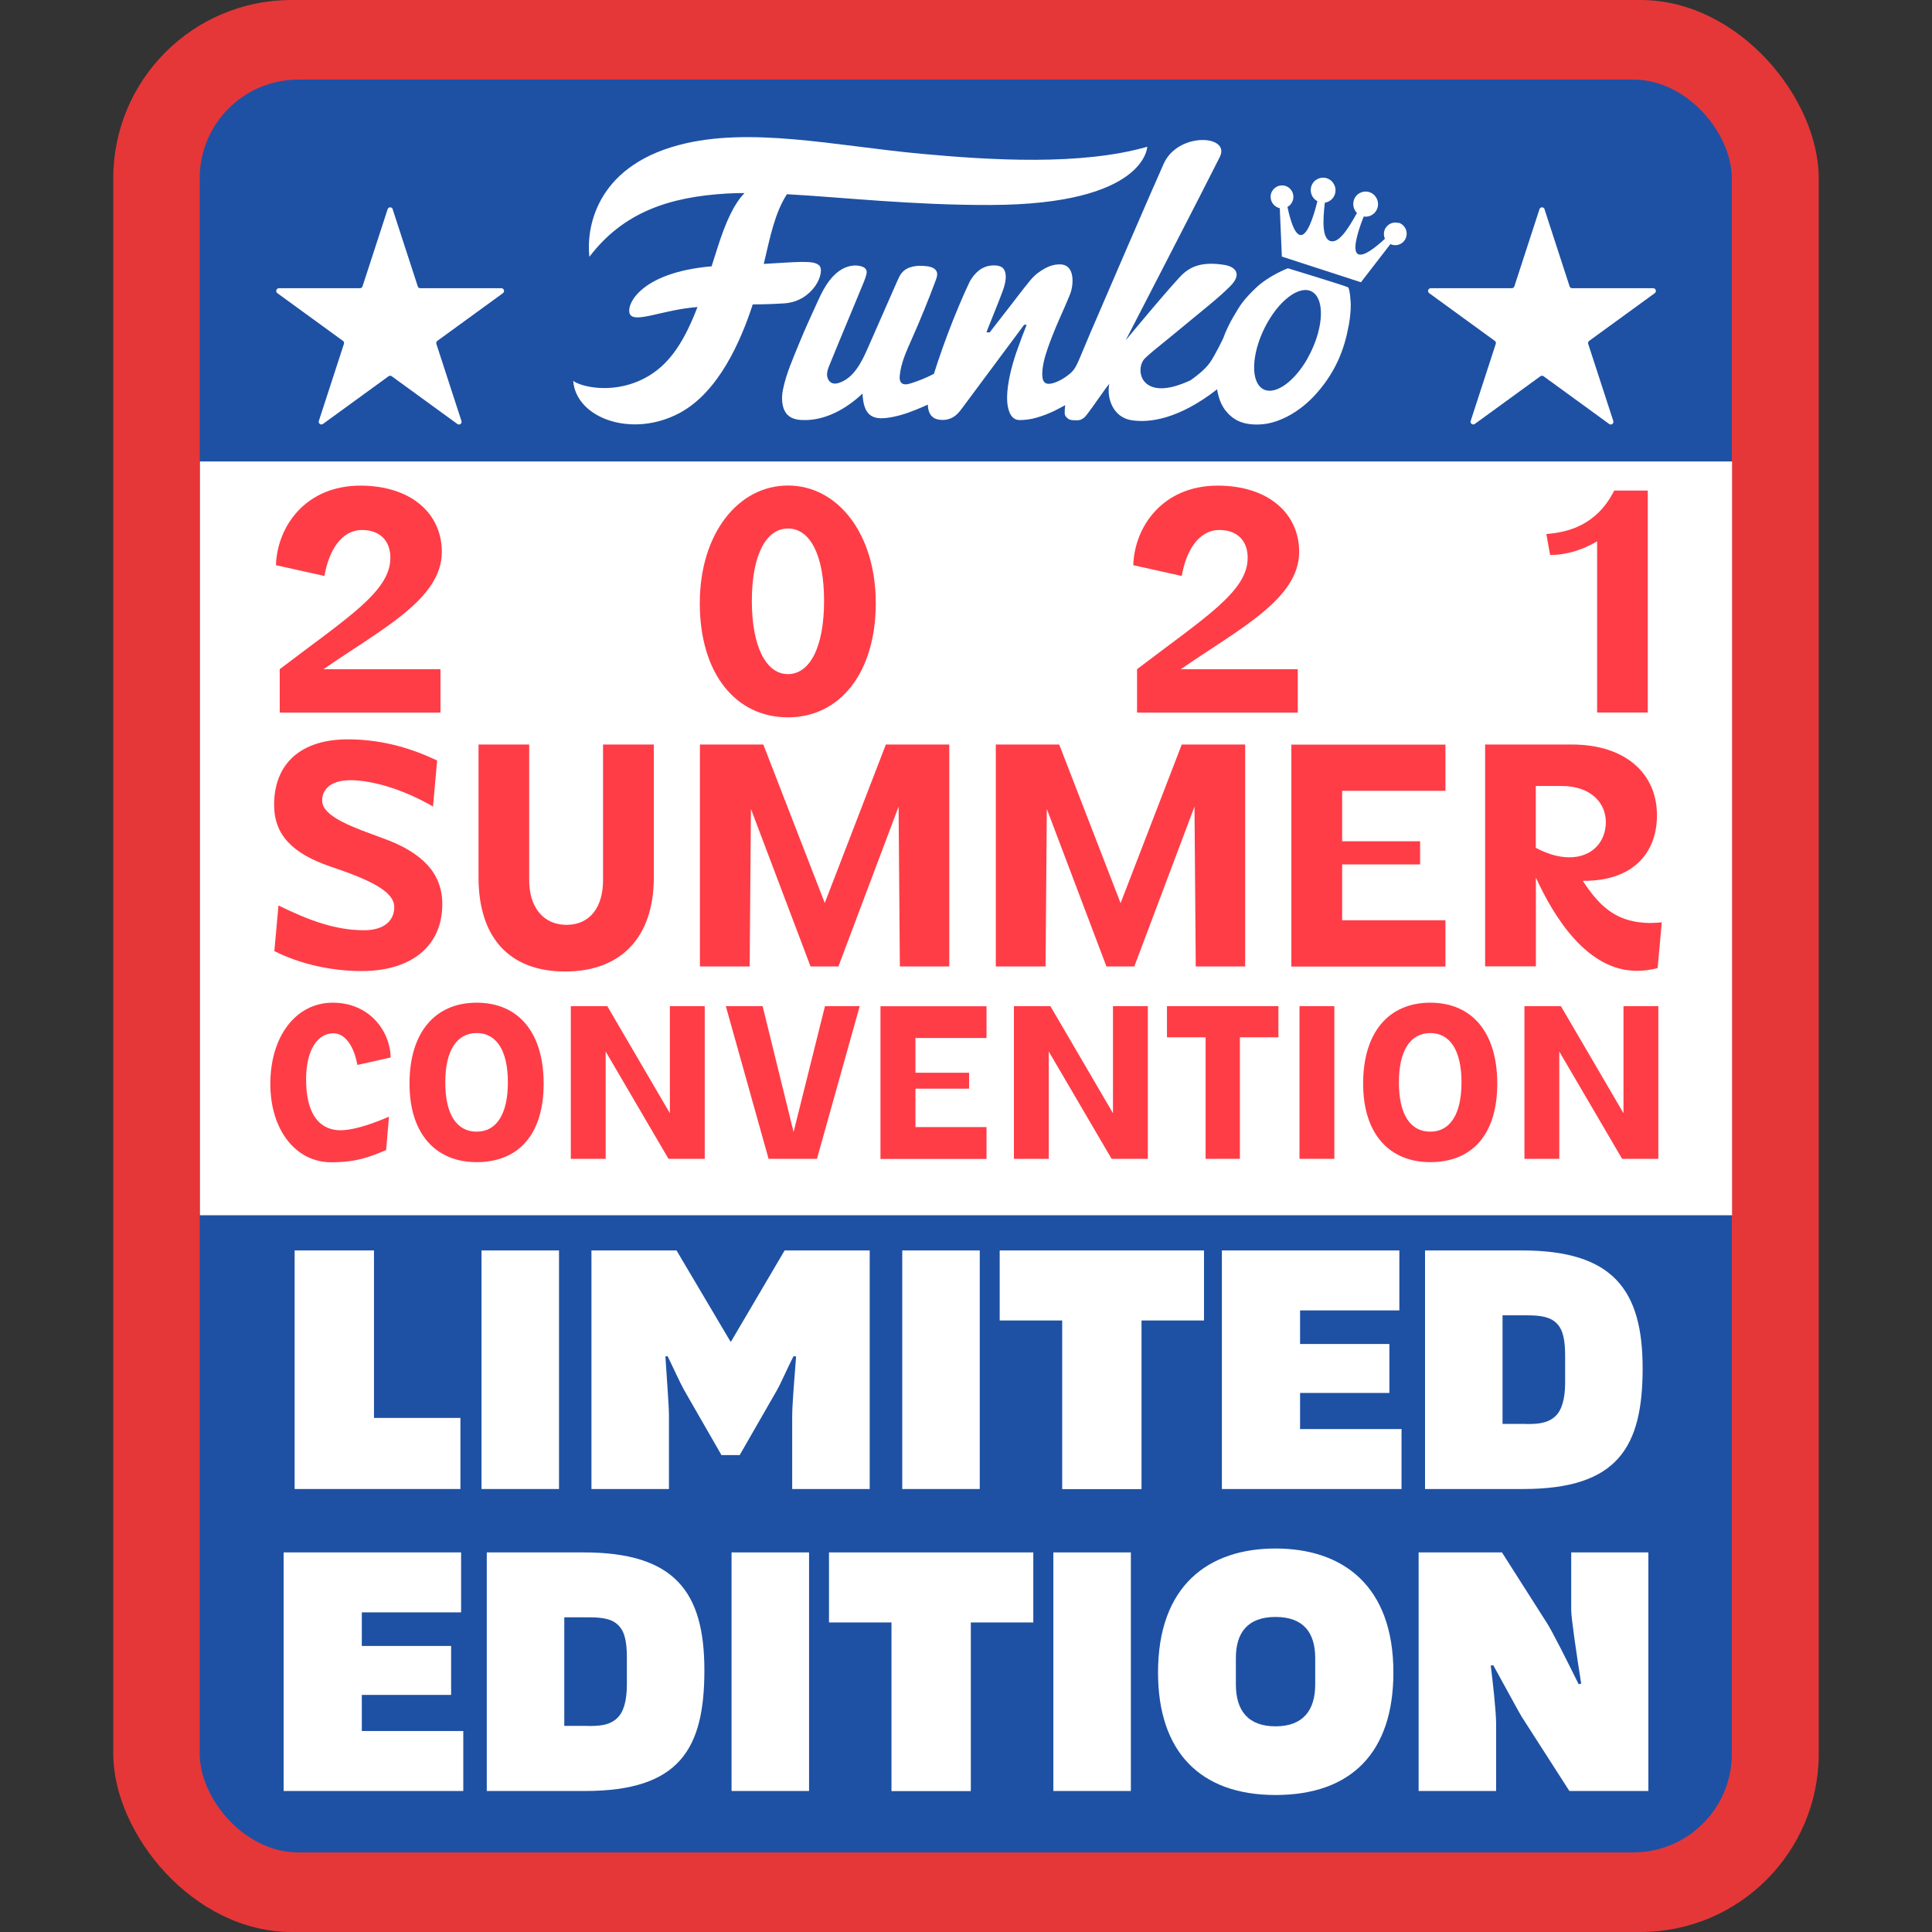<?xml version="1.0" encoding="UTF-8"?>
<svg id="Camada_2" data-name="Camada 2" xmlns="http://www.w3.org/2000/svg" xmlns:xlink="http://www.w3.org/1999/xlink" viewBox="0 0 168.52 168.52">
  <rect x="0" y="0" width="168.52" height="168.52" fill="#333333" stroke="none"/>
  <defs>
    <style>
      .cls-1 {
        clip-path: url(#clippath);
      }

      .cls-2 {
        fill: none;
      }

      .cls-2, .cls-3, .cls-4, .cls-5, .cls-6, .cls-7 {
        stroke-width: 0px;
      }

      .cls-3 {
        fill: #ff3d47;
      }

      .cls-4 {
        fill: #1e51a4;
      }

      .cls-5 {
        fill-rule: evenodd;
      }

      .cls-5, .cls-6 {
        fill: #fff;
      }

      .cls-7 {
        fill: #e53738;
      }
    </style>
    <clipPath id="clippath">
      <rect class="cls-2" x="17.44" y="6.94" width="133.64" height="154.64" rx="8.6" ry="8.6"/>
    </clipPath>
  </defs>
  <g>
    <g>
      <rect class="cls-7" x="9.88" width="148.76" height="168.52" rx="15.55" ry="15.55"/>
      <rect class="cls-4" x="17.42" y="6.94" width="133.64" height="154.64" rx="8.6" ry="8.6"/>
    </g>
    <g class="cls-1">
      <rect class="cls-6" x="17" y="40.25" width="136.17" height="65.75"/>
    </g>
  </g>
  <g>
    <g>
      <g>
        <path class="cls-5" d="M71.42,23.13c-.47-.45-1.95-.27-4.8-.11.56-2.38.97-4.46,2.02-6.08,4.89.27,10.89.96,17.77.94,13.54-.04,13.66-5.08,13.66-5.08-5.76,1.66-13.67,1.17-19.66.62-7.51-.69-15.03-2.42-21.23-.76-7.33,1.96-8.04,7.4-7.77,9.74,2.94-3.86,6.92-5.23,12.02-5.52.48-.03.99-.04,1.51-.04-.93.97-1.64,2.5-2.39,4.88-.16.52-.32,1.02-.48,1.51-6.27.54-7.49,3.41-7.13,4.16.38.8,2.61-.25,5.38-.56.18-.02.35-.04.52-.05-1.08,2.8-2.28,4.81-4.21,5.98-2.94,1.78-6.02.96-6.63.46.24,3.27,5.16,5.05,9.34,2.77,3.33-1.82,5.26-6.18,6.32-9.44.92,0,1.84-.03,2.76-.09,2.52-.17,3.63-2.74,3.02-3.33M122.01,19.46c-.52-.17-1.08.12-1.25.64,0,0,0,0,0,0-.08.25-.06.51.04.73-.95.87-1.82,1.51-2.29,1.36-.6-.19-.15-1.82.44-3.3.53.08,1.04-.24,1.2-.75.18-.57-.13-1.19-.7-1.38-.57-.18-1.18.13-1.36.7,0,0,0,0,0,0-.13.41,0,.84.27,1.12-.78,1.42-1.59,2.65-2.29,2.45h-.03c-.71-.24-.67-1.72-.48-3.35.4-.06.75-.34.88-.75.18-.57-.13-1.19-.7-1.38-.57-.18-1.18.13-1.36.7,0,0,0,0,0,0-.16.51.07,1.06.53,1.3-.38,1.55-.94,3.13-1.54,2.94-.46-.15-.8-1.18-1.07-2.44.49-.27.66-.89.39-1.37-.12-.22-.32-.39-.56-.46-.52-.17-1.08.12-1.25.64,0,0,0,0,0,0-.17.53.12,1.1.65,1.27.03.01.07.02.1.03l.18,4.22,6.9,2.24,2.57-3.33c.49.24,1.08.03,1.32-.47.02-.04.04-.09.05-.13.17-.53-.12-1.09-.64-1.26"/>
        <path class="cls-5" d="M114.08,31.22c-1.28,2.27-3.11,3.43-4.09,2.59-.98-.84-.73-3.37.55-5.65,1.28-2.27,3.11-3.43,4.08-2.59.98.84.73,3.37-.55,5.65M112.34,23.4s-1.64.62-2.78,1.7c-.39.37-.76.75-1.1,1.17h0c-.32.4-.56.83-.83,1.28-.37.62-.69,1.28-.94,1.97h0s-.66,1.39-1.14,2.09c-.47.68-1.36,1.32-1.72,1.57-.42.19-.85.36-1.29.49-2.93.85-3.47-1.25-2.81-2.25.24-.36,1.86-1.6,2.97-2.53,2.14-1.78,3.61-2.91,4.62-3.94,1.07-1.08.38-1.68-.45-1.83-2.07-.36-3.02.2-3.62.71-.73.62-5.06,5.85-5.06,5.85,0,0,7.05-13.65,8.21-15.99.96-1.93-3.63-2.2-4.89.58-.74,1.62-5.79,13.33-6.41,14.78-1.13,2.65-1.2,3.06-1.76,3.53,0,0-.01.01-.02.02l-.04.03s0,0,0,0c-.54.45-1.3.85-1.81.85-.31,0-.49-.19-.54-.56-.05-.37,0-.85.13-1.43.08-.35.2-.73.34-1.14.14-.41.3-.83.47-1.25.17-.42.34-.83.52-1.24l.49-1.11c.15-.34.27-.63.37-.87.1-.24.16-.42.19-.52.17-.69.14-1.32-.04-1.71-.18-.39-.5-.59-.96-.59s-.9.13-1.31.36c-.44.25-.85.53-1.27,1.04-.36.44-.71.88-1.05,1.33-.23.3-.48.62-.74.96-.26.33-.51.65-.74.95-.33.43-.66.86-1,1.29h-.28c.02-.07.06-.19.14-.39.08-.19.17-.42.27-.67.23-.57.46-1.15.69-1.73.11-.29.21-.55.3-.79.09-.24.15-.43.18-.57.13-.51.13-.93,0-1.23-.12-.31-.43-.46-.93-.46s-.93.15-1.3.43c-.36.29-.66.66-.86,1.08-.31.66-.61,1.32-.89,2-.68,1.61-1.29,3.24-1.85,4.9-.12.35-.23.7-.34,1.05-.66.34-1.34.62-2.05.84-.27.08-.61.14-.8-.07-.14-.15-.15-.39-.13-.6.1-1.11.58-2.14,1.03-3.16.76-1.71,1.47-3.44,2.12-5.2.08-.22.16-.46.09-.68-.11-.35-.53-.48-.89-.52-.78-.1-1.67-.02-2.17.58-.17.2-.27.44-.38.68l-2.58,5.87c-.54,1.23-1.21,2.59-2.47,3.03-.22.08-.46.12-.68.02-.27-.12-.41-.44-.41-.74,0-.3.12-.59.23-.86,1.06-2.61,1.84-4.43,2.91-7.04.05-.12.31-.73.32-1.02,0-.18-.11-.35-.27-.43-.68-.31-1.5-.12-2.11.31-.96.68-1.49,1.77-1.96,2.81-.53,1.16-1.06,2.31-1.54,3.49-.55,1.35-1.14,2.65-1.43,4.08-.15.73-.11,1.67.41,2.19.34.34.85.44,1.33.45,1.94.06,3.78-.97,5.2-2.31.05.71.15,1.53.74,1.92.38.25.86.26,1.31.21.9-.1,1.77-.38,2.61-.72.35-.14.7-.29,1.04-.45,0,.15.02.3.05.43.06.28.18.5.38.66.19.16.48.25.86.25.31,0,.59-.07.86-.21.27-.14.54-.4.82-.79l5.43-7.3h.22c-.28.7-.54,1.4-.79,2.1-.22.6-.4,1.2-.56,1.82-.35,1.43-.44,2.52-.28,3.27s.5,1.12,1.01,1.12,1.01-.07,1.52-.22c.51-.15,1-.34,1.47-.56.33-.16.66-.34.99-.52,0,.12-.04.36-.04.47-.02.4.04.49.23.66.19.17.38.19.78.19.3,0,.41-.03.67-.22.25-.18,1.14-1.52,1.83-2.47.11-.16.24-.32.38-.49-.25,1.18.29,2.91,1.92,3.17,1.58.26,4.16-.1,7.48-2.69.06.36.15.7.27,1.02.24.61.62,1.1,1.14,1.48.52.38,1.2.57,2.06.57.6,0,1.18-.1,1.76-.31.59-.21,1.14-.49,1.66-.84.54-.36,1.04-.78,1.49-1.25.89-.93,1.63-2,2.17-3.17.48-1.09.71-1.9.95-3.15.11-.67.17-1.26.16-1.8,0,0-.06-1.33-.24-1.45-.18-.12-5.21-1.65-5.21-1.65"/>
      </g>
      <path class="cls-5" d="M34.25,18.25l2.19,6.73c.03.1.12.16.22.16h7.07c.23,0,.32.29.14.43l-5.72,4.16c-.08.06-.12.17-.09.26l2.19,6.73c.07.22-.18.4-.36.26l-5.72-4.16c-.08-.06-.19-.06-.28,0l-5.72,4.16c-.18.13-.43-.05-.36-.26l2.19-6.73c.03-.1,0-.2-.09-.26l-5.72-4.16c-.18-.13-.09-.43.14-.43h7.07c.1,0,.19-.07.22-.16l2.19-6.73c.07-.22.38-.22.45,0Z"/>
      <path class="cls-5" d="M134.72,18.25l2.19,6.73c.03.1.12.16.22.16h7.07c.23,0,.32.29.14.43l-5.72,4.16c-.08.06-.12.17-.09.26l2.19,6.73c.07.22-.18.4-.36.26l-5.72-4.16c-.08-.06-.19-.06-.28,0l-5.72,4.16c-.18.13-.43-.05-.36-.26l2.19-6.73c.03-.1,0-.2-.09-.26l-5.72-4.16c-.18-.13-.09-.43.14-.43h7.07c.1,0,.19-.07.22-.16l2.19-6.73c.07-.22.38-.22.45,0Z"/>
    </g>
    <g>
      <g>
        <g>
          <path class="cls-3" d="M30.48,68.06c-1.44,0-2.38.66-2.38,1.77,0,1.44,2.85,2.38,5.31,3.29,3.43,1.24,5.17,3.04,5.17,5.75,0,3.71-2.77,5.83-7.02,5.83-2.68,0-5.39-.61-7.63-1.74l.36-3.98c2.77,1.36,5.03,2.16,7.47,2.16,1.74,0,2.63-.83,2.63-2.02,0-1.41-2.27-2.43-5.67-3.57-3.18-1.11-4.81-2.71-4.81-5.34,0-3.62,2.35-5.72,6.42-5.72,2.52,0,5.09.55,7.8,1.85l-.36,4.01c-2.54-1.47-5.25-2.3-7.27-2.3Z"/>
          <path class="cls-3" d="M46.16,64.94v11.86c0,2.24,1.16,3.87,3.26,3.87s3.18-1.63,3.18-3.87v-11.86h4.43v11.59c0,5.25-2.88,8.21-7.74,8.21s-7.55-2.96-7.55-8.21v-11.59h4.43Z"/>
          <path class="cls-3" d="M71.93,78.79l5.34-13.85h5.53v19.36h-4.31l-.11-13.94-5.25,13.94h-2.43l-5.2-13.74-.11,13.74h-4.34v-19.36h5.53l5.37,13.85Z"/>
          <path class="cls-3" d="M97.74,78.79l5.34-13.85h5.53v19.36h-4.31l-.11-13.94-5.25,13.94h-2.43l-5.2-13.74-.11,13.74h-4.34v-19.36h5.53l5.36,13.85Z"/>
          <path class="cls-3" d="M126.08,64.94v4.04h-9.01v4.4h6.8v2.02h-6.8v4.87h9.01v4.04h-13.44v-19.36h13.44Z"/>
          <path class="cls-3" d="M129.54,64.94h7.55c4.7,0,7.44,2.54,7.44,6.17,0,3.35-2.16,5.72-6.33,5.72h-.14c1.66,2.57,3.21,3.62,5.81,3.68.41,0,.77-.03,1.08-.06l-.36,3.98c-.61.19-1.27.25-1.83.25-4.4,0-7.3-4.87-8.79-8.13v7.74h-4.43v-19.36ZM136.89,74.78c1.99,0,3.18-1.36,3.18-3.07s-1.35-3.15-3.84-3.15h-2.27v5.39c.77.41,1.8.83,2.93.83Z"/>
          <path class="cls-3" d="M23.58,94.54c0-4.17,2.25-7.08,5.44-7.08s5,2.44,5.06,4.78l-2.91.65c-.25-1.45-.97-2.76-2.09-2.76-1.41,0-2.38,1.5-2.38,4.02,0,2.84,1.01,4.28,2.74,4.43,1.45.1,3.62-.8,4.49-1.18l-.25,2.91c-1.5.65-2.68,1.07-4.79,1.07-3.12,0-5.31-2.85-5.31-6.83Z"/>
          <path class="cls-3" d="M35.72,94.52c0-4.53,2.28-7.06,5.86-7.06s5.84,2.53,5.84,7.06-2.28,6.85-5.84,6.85-5.86-2.45-5.86-6.85ZM41.58,98.71c1.71,0,2.72-1.5,2.72-4.3s-1.01-4.3-2.72-4.3-2.74,1.48-2.74,4.3,1.01,4.3,2.74,4.3Z"/>
          <path class="cls-3" d="M61.47,101.08h-3.16l-5.48-9.36v9.36h-3.04v-13.32h3.18l5.46,9.34v-9.34h3.04v13.32Z"/>
          <path class="cls-3" d="M63.3,87.76h3.22l2.7,10.98,2.74-10.98h3.03l-3.73,13.32h-4.22l-3.73-13.32Z"/>
          <path class="cls-3" d="M86.05,87.76v2.78h-6.2v3.03h4.68v1.39h-4.68v3.35h6.2v2.78h-9.25v-13.32h9.25Z"/>
          <path class="cls-3" d="M100.12,101.08h-3.16l-5.48-9.36v9.36h-3.04v-13.32h3.18l5.46,9.34v-9.34h3.04v13.32Z"/>
          <path class="cls-3" d="M111.52,90.48h-3.37v10.6h-2.99v-10.6h-3.37v-2.72h9.72v2.72Z"/>
          <path class="cls-3" d="M116.39,87.76v13.32h-3.04v-13.32h3.04Z"/>
          <path class="cls-3" d="M118.9,94.52c0-4.53,2.28-7.06,5.86-7.06s5.84,2.53,5.84,7.06-2.28,6.85-5.84,6.85-5.86-2.45-5.86-6.85ZM124.76,98.71c1.71,0,2.72-1.5,2.72-4.3s-1.01-4.3-2.72-4.3-2.74,1.48-2.74,4.3,1.01,4.3,2.74,4.3Z"/>
          <path class="cls-3" d="M144.65,101.08h-3.16l-5.48-9.36v9.36h-3.04v-13.32h3.18l5.46,9.34v-9.34h3.04v13.32Z"/>
        </g>
        <g>
          <path class="cls-3" d="M34.05,48.66c0-1.58-1-2.43-2.46-2.43-1.88,0-2.93,1.91-3.29,4.01l-4.23-.94c.11-3.4,2.6-6.94,7.36-6.94,4.4,0,7.11,2.41,7.11,5.78,0,4.12-5.25,6.72-10.32,10.23h10.2v3.79h-14.02v-3.79c5.92-4.51,9.65-6.78,9.65-9.71Z"/>
          <path class="cls-3" d="M61.04,52.61c0-6.06,3.35-10.26,7.69-10.26s7.66,4.2,7.66,10.26-3.12,9.96-7.66,9.96-7.69-3.79-7.69-9.96ZM68.73,58.8c1.91,0,3.15-2.35,3.15-6.39s-1.24-6.31-3.15-6.31-3.15,2.32-3.15,6.31,1.24,6.39,3.15,6.39Z"/>
          <path class="cls-3" d="M108.83,48.66c0-1.58-1-2.43-2.46-2.43-1.88,0-2.93,1.91-3.29,4.01l-4.23-.94c.11-3.4,2.6-6.94,7.36-6.94,4.4,0,7.11,2.41,7.11,5.78,0,4.12-5.25,6.72-10.32,10.23h10.2v3.79h-14.02v-3.79c5.92-4.51,9.65-6.78,9.65-9.71Z"/>
          <path class="cls-3" d="M139.3,47.22c-1.16.69-2.57,1.19-4.09,1.19l-.33-1.83c1.85-.14,4.4-.75,5.92-3.79h2.93v19.36h-4.42v-14.93Z"/>
        </g>
      </g>
      <g>
        <path class="cls-6" d="M40.16,123.68v6.2h-14.46v-20.81h6.92v14.61h7.54Z"/>
        <path class="cls-6" d="M48.76,109.07v20.81h-6.76v-20.81h6.76Z"/>
        <path class="cls-6" d="M51.59,109.07h7.42l4.7,7.94h.06l4.67-7.94h7.42v20.81h-6.76v-6.42c0-.9.22-3.61.34-5.14l-.22-.03c-.47.9-1.09,2.34-1.46,2.99l-3.24,5.64h-1.59l-3.24-5.64c-.37-.65-1-2.06-1.46-2.99l-.19.03c.09,1.53.31,4.24.31,5.14v6.42h-6.76v-20.81Z"/>
        <path class="cls-6" d="M85.46,109.07v20.81h-6.76v-20.81h6.76Z"/>
        <path class="cls-6" d="M105.02,115.18h-5.45v14.71h-6.92v-14.71h-5.45v-6.11h17.82v6.11Z"/>
        <path class="cls-6" d="M122.25,124.65v5.23h-15.67v-20.81h15.48v5.23h-8.66v2.93h7.79v4.27h-7.79v3.15h8.85Z"/>
        <path class="cls-6" d="M124.31,109.07h8.44c7.94,0,10.53,3.43,10.53,10.28s-2.15,10.53-10.41,10.53h-8.57v-20.81ZM133.09,124.21c.87,0,1.87,0,2.59-.69.56-.53.84-1.53.84-2.93v-2.34c0-1.28-.16-2.24-.72-2.8-.53-.56-1.34-.72-2.59-.72h-2.15v9.47h2.02Z"/>
        <path class="cls-6" d="M40.41,150.99v5.23h-15.67v-20.81h15.48v5.23h-8.66v2.93h7.79v4.27h-7.79v3.15h8.85Z"/>
        <path class="cls-6" d="M42.47,135.41h8.44c7.94,0,10.53,3.43,10.53,10.28s-2.15,10.53-10.41,10.53h-8.57v-20.81ZM51.25,150.55c.87,0,1.87,0,2.59-.69.56-.53.84-1.53.84-2.93v-2.34c0-1.28-.16-2.24-.72-2.8-.53-.56-1.34-.72-2.59-.72h-2.15v9.47h2.03Z"/>
        <path class="cls-6" d="M70.57,135.41v20.81h-6.76v-20.81h6.76Z"/>
        <path class="cls-6" d="M90.13,141.52h-5.45v14.71h-6.92v-14.71h-5.45v-6.11h17.82v6.11Z"/>
        <path class="cls-6" d="M98.64,135.41v20.81h-6.76v-20.81h6.76Z"/>
        <path class="cls-6" d="M111.26,135.07c5.86,0,10.28,3.24,10.28,10.81,0,6.95-3.65,10.69-10.28,10.69s-10.25-3.83-10.25-10.69c0-7.57,4.39-10.81,10.25-10.81ZM111.26,150.58c2.4,0,3.46-1.4,3.46-3.65v-2.31c0-2.21-1.03-3.58-3.46-3.58s-3.46,1.37-3.46,3.58v2.31c0,2.27,1.06,3.65,3.46,3.65Z"/>
        <path class="cls-6" d="M123.75,135.41h7.26l3.89,6.11c.44.65,1.78,3.33,2.8,5.39l.22-.06c-.37-2.31-.87-5.73-.87-6.39v-5.05h6.73v20.81h-6.89l-4.18-6.51c-.37-.62-1.5-2.74-2.46-4.46l-.22.03c.16,1.21.47,4.02.47,5.02v5.92h-6.76v-20.81Z"/>
      </g>
    </g>
  </g>
</svg>